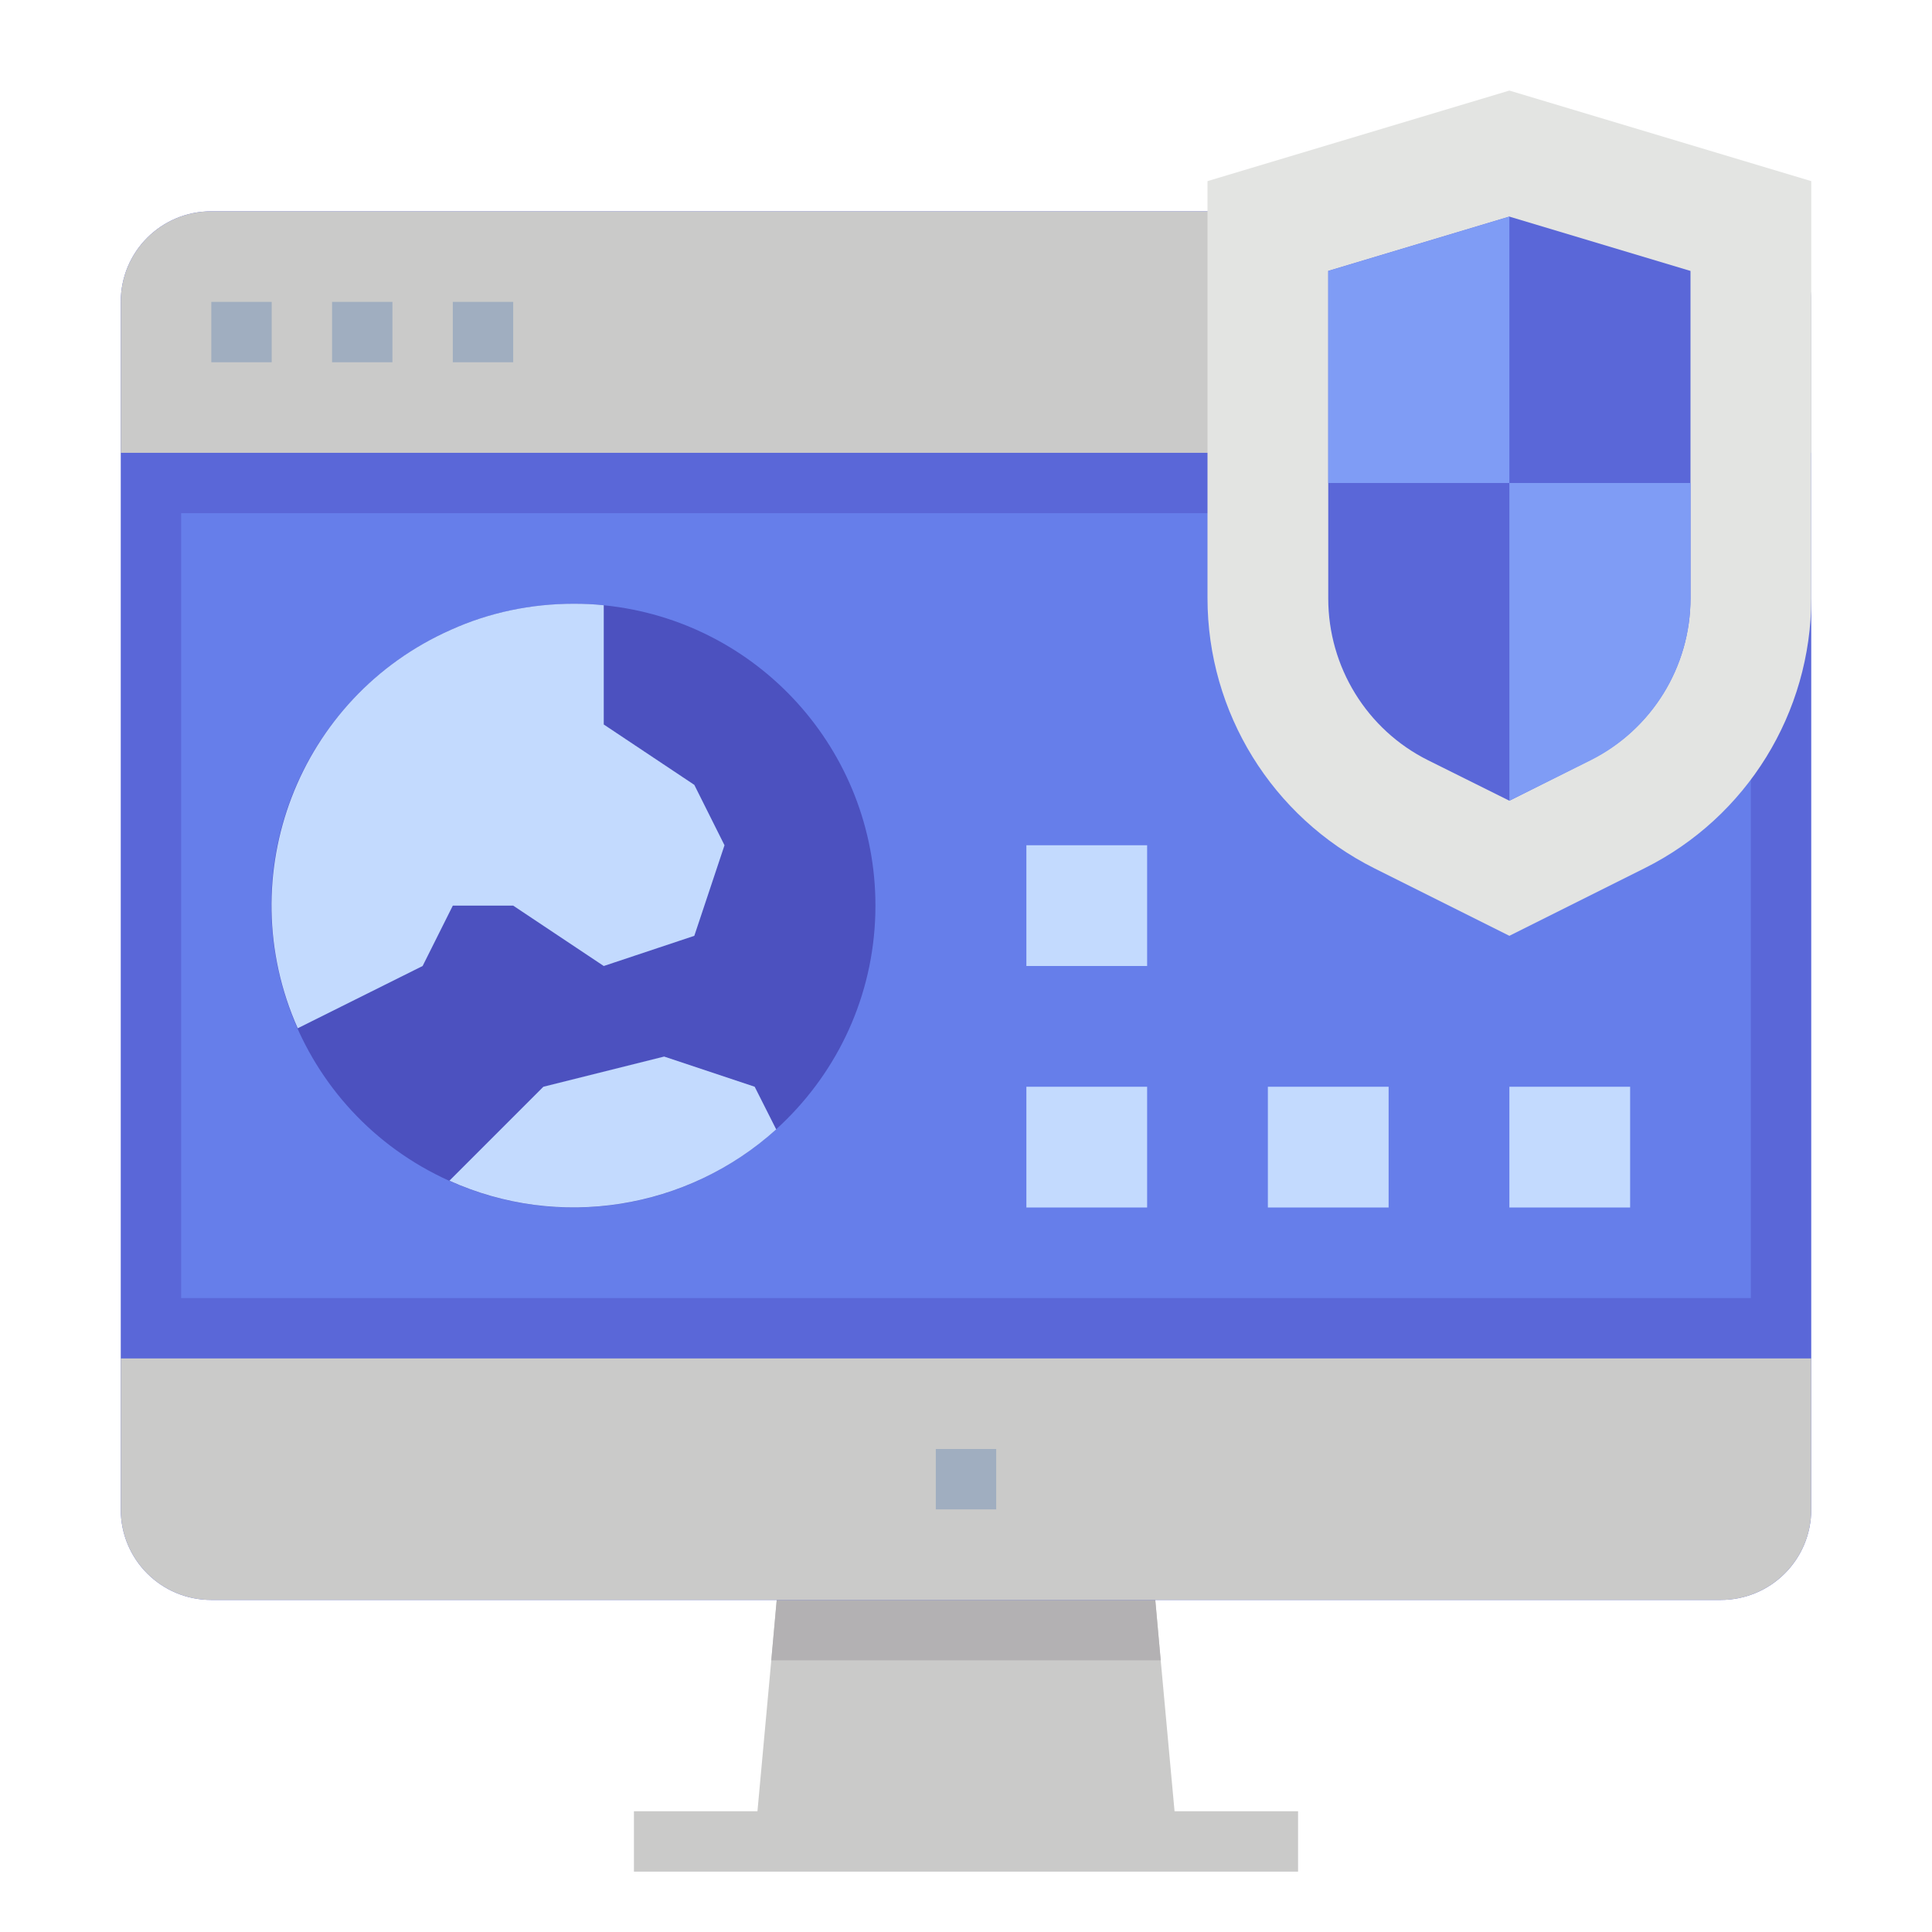 <svg version="1.1" id="Flat" xmlns="http://www.w3.org/2000/svg" x="0" y="0" viewBox="0 0 512 512" xml:space="preserve"><style>.st0{fill:#cacac9}.st2{fill:#5a67d8}.st5{fill:#c3dafe}</style><path class="st0" d="M312 488H200l4.4-48 3.2-35.6h96.8l3.2 35.6 4.4 48z"/><path d="M307.6 440H204.4l3.2-35.6h96.8l3.2 35.6z" fill="#b3b1b3"/><path class="st2" d="M56 56h400c13.3 0 24 10.7 24 24v320c0 13.3-10.7 24-24 24H56c-13.3 0-24-10.7-24-24V80c0-13.3 10.7-24 24-24z"/><path class="st0" d="M32 360h448v40c0 13.3-10.7 24-24 24H56c-13.3 0-24-10.7-24-24v-40zm448-240H32V80c0-13.3 10.7-24 24-24h400c13.3 0 24 10.7 24 24v40z"/><path d="M248 384h16v16h-16v-16zM56 80h16v16H56V80zm32 0h16v16H88V80zm32 0h16v16h-16V80z" fill="#a0aec0"/><path class="st0" d="M168 480h176v16H168v-16z"/><path d="M48 136h416v208H48V136z" fill="#667eea"/><path class="st5" d="M272 288h32v32h-32v-32zm0-64h32v32h-32v-32zm64 64h32v32h-32v-32zm64 0h32v32h-32v-32z"/><path d="M435.8 230.1L400 248l-35.8-17.9c-27.1-13.6-44.2-41.3-44.2-71.6V48l80-24 80 24v110.6c0 30.3-17.1 58-44.2 71.5z" fill="#e3e4e2"/><path class="st2" d="M378.5 201.5c-16.3-8.1-26.5-24.8-26.5-42.9V71.8l48-14.4 48 14.4v86.7c0 18.2-10.3 34.8-26.5 42.9L400 212.2l-21.5-10.7z"/><path d="M232 240c0 44.2-35.9 80-80.1 80-11.3 0-22.5-2.4-32.9-7.1-40.3-18.2-58.2-65.6-40-105.9 13-28.6 41.6-47 73-47 2.7 0 5.4.1 8 .4 40.9 4.1 72 38.5 72 79.6z" fill="#4c51bf"/><path class="st5" d="M192 224l-8 24-24 8-24-16h-16l-8 16-33.1 16.5c-18-40.4.2-87.7 40.6-105.6 10.2-4.6 21.3-6.9 32.5-6.9 2.7 0 5.4.1 8 .4V192l24 16 8 16zm13.7 75.3c-23.6 21.3-57.6 26.7-86.6 13.6L144 288l32-8 24 8 5.7 11.3z"/><path d="M400 128h48v30.6c0 18.2-10.3 34.8-26.5 42.9L400 212.2V128zm0-70.6V128h-48V71.8l48-14.4z" fill="#7f9cf5"/></svg>